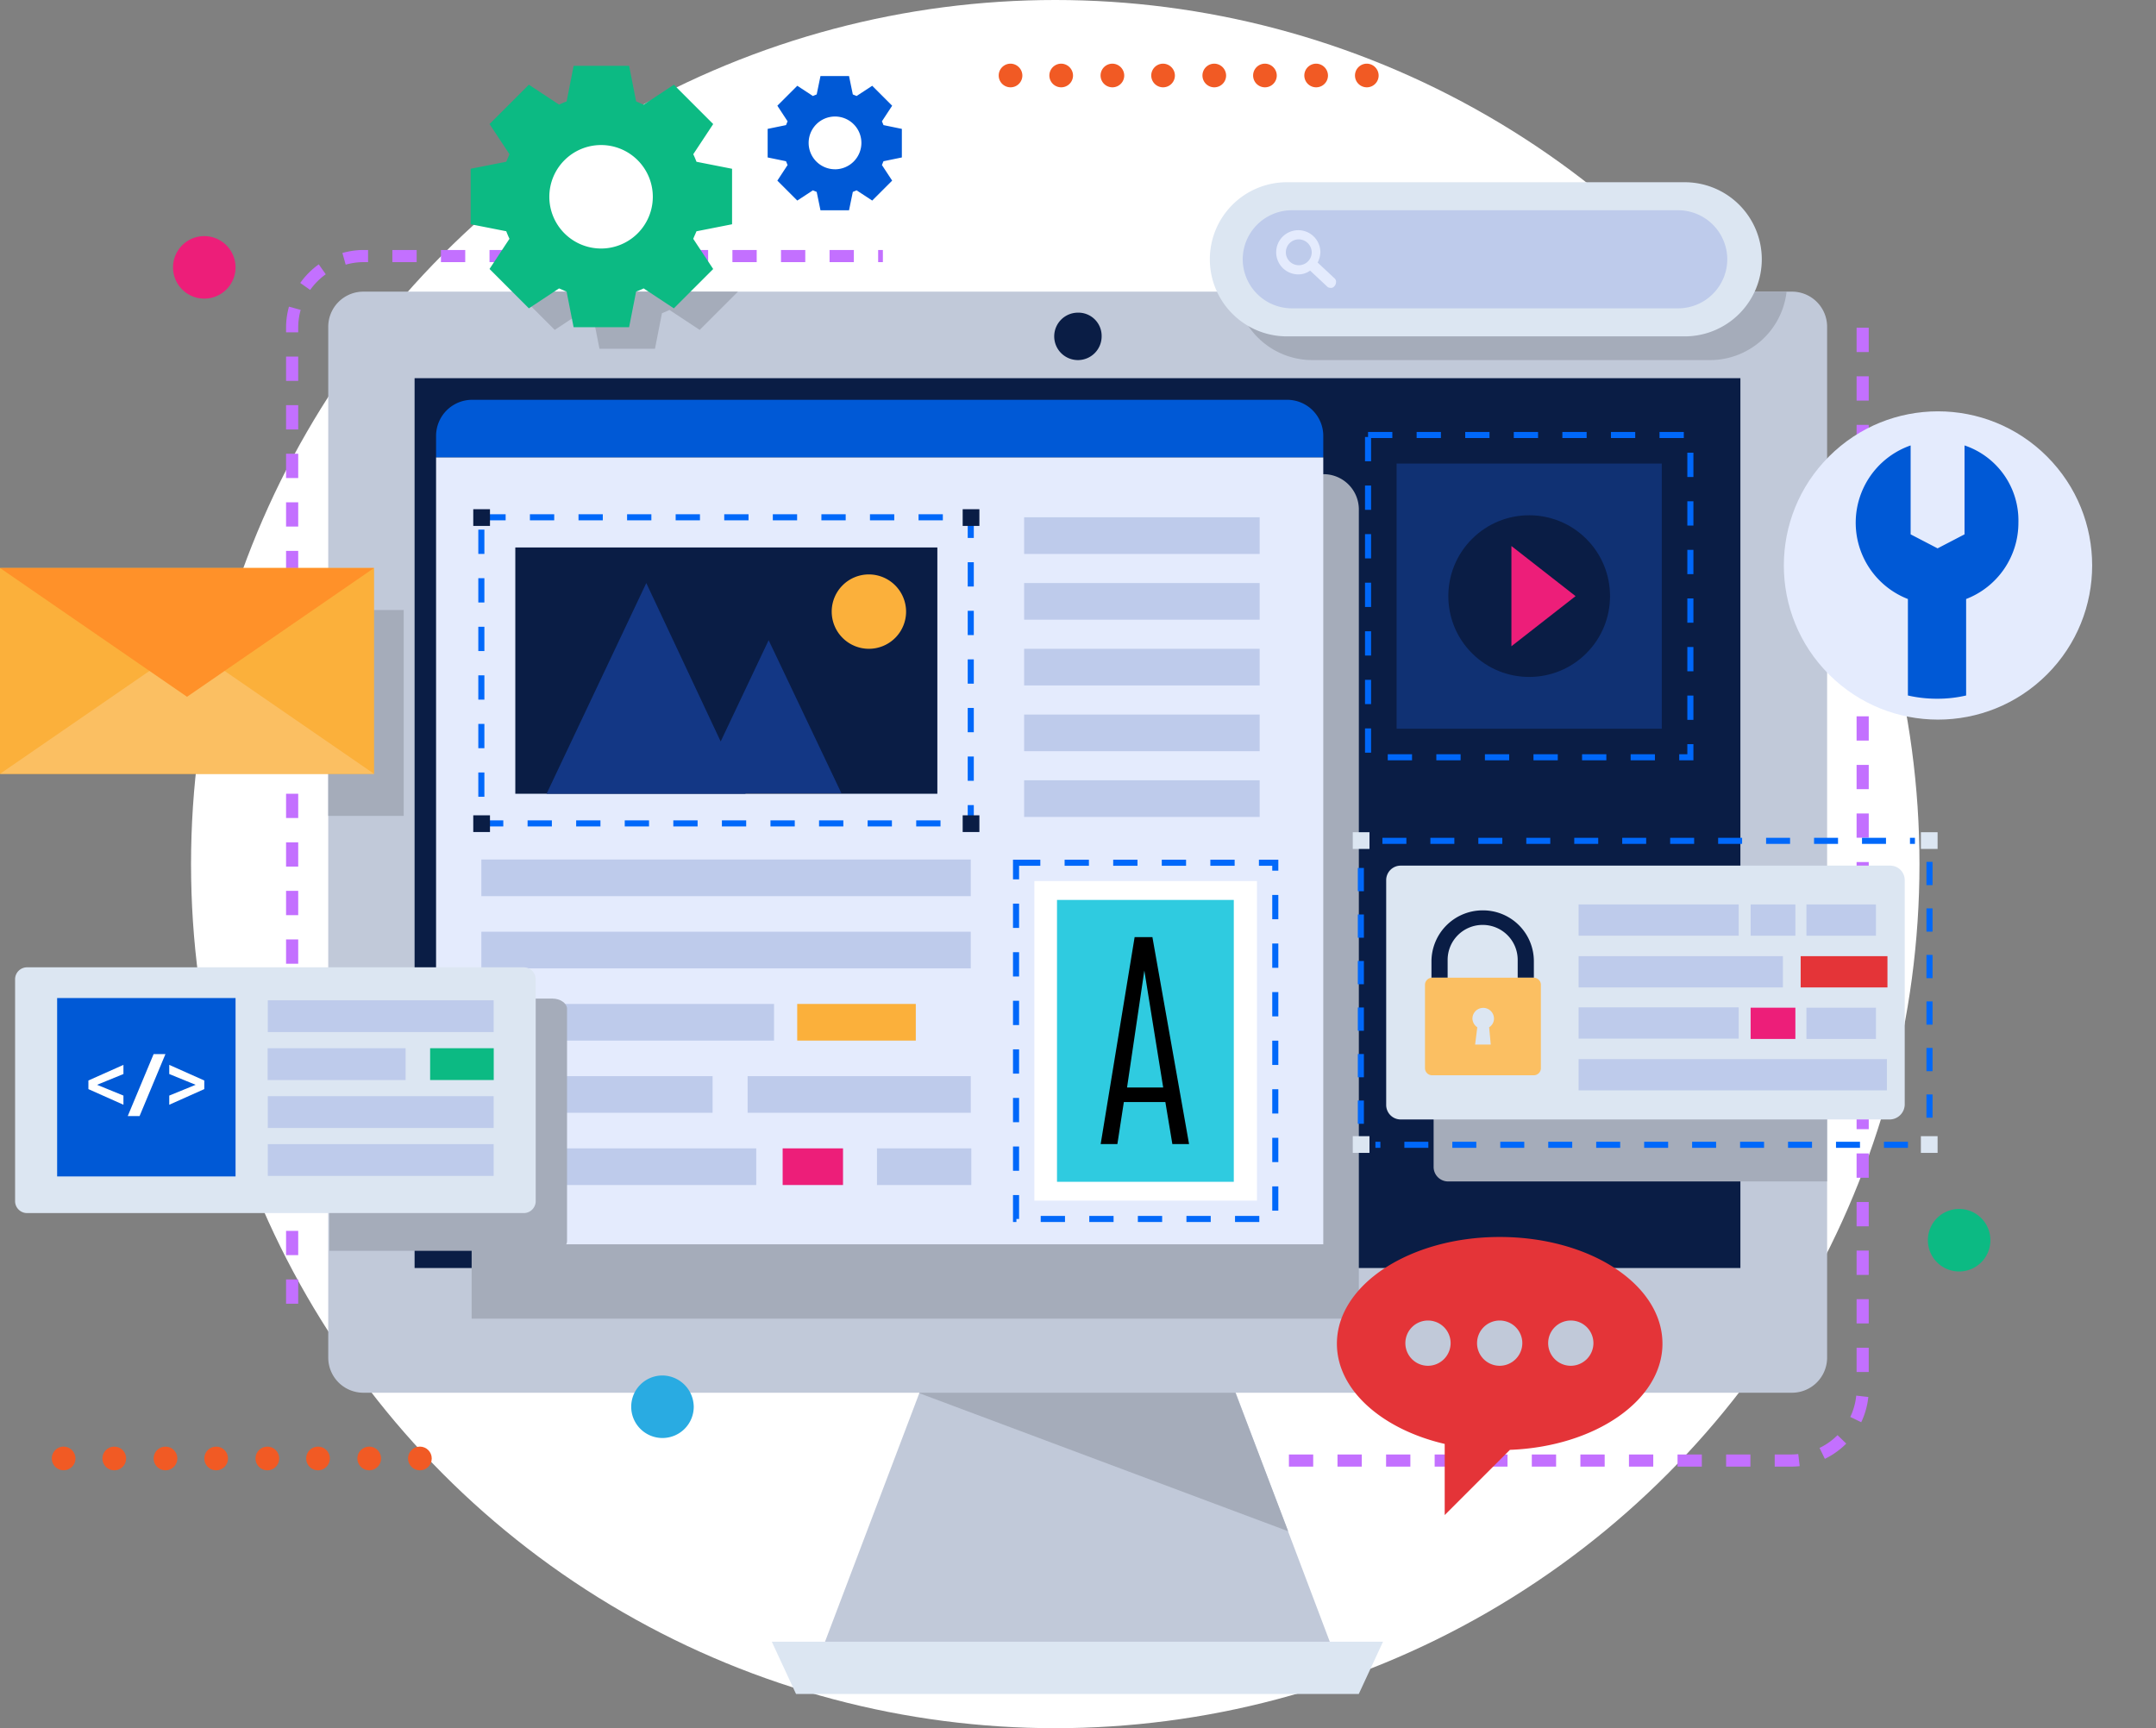 <svg xmlns="http://www.w3.org/2000/svg" width="237" height="190" viewBox="0 0 237 190">
  <rect x="0" y="0" width="237" height="190" fill="#808080" stroke="none"/>
  <g id="Grupo_1076427" data-name="Grupo 1076427" transform="translate(-1104 -460)">
    <circle id="Elipse_9892" data-name="Elipse 9892" cx="95" cy="95" r="95" transform="translate(1125 460)" fill="#fff"/>
    <g id="OBJECTS" transform="translate(1054.156 404.4)">
      <g id="Grupo_1076355" data-name="Grupo 1076355" transform="translate(49.844 62.6)">
        <g id="Grupo_1076354" data-name="Grupo 1076354">
          <g id="Grupo_1076353" data-name="Grupo 1076353">
            <g id="Grupo_1076287" data-name="Grupo 1076287" transform="translate(32.114 21.152)">
              <path id="Trazado_825286" data-name="Trazado 825286" d="M359.82,151.6V268.263a7.877,7.877,0,0,1-7.88,7.88H295" transform="translate(-187.179 -143.72)" fill="none" stroke="#c370ff" stroke-miterlimit="10" stroke-width="1.335" stroke-dasharray="2.67 2.67"/>
              <path id="Trazado_825287" data-name="Trazado 825287" d="M105.4,253.482V146.18a7.877,7.877,0,0,1,7.88-7.88h57.058" transform="translate(-105.4 -138.3)" fill="none" stroke="#c370ff" stroke-miterlimit="10" stroke-width="1.335" stroke-dasharray="2.67 2.67"/>
            </g>
            <g id="Grupo_1076290" data-name="Grupo 1076290" transform="translate(36.083 25.063)">
              <g id="Grupo_1076288" data-name="Grupo 1076288" transform="translate(48.757 107.31)">
                <path id="Trazado_825288" data-name="Trazado 825288" d="M247.994,332H223.642L208,373.238h55.577Z" transform="translate(-202.194 -332)" fill="#c1c9d9"/>
                <path id="Trazado_825289" data-name="Trazado 825289" d="M262.723,407.147H200.866L198.2,401.4h67.19Z" transform="translate(-198.2 -360.28)" fill="#dce6f2"/>
                <path id="Trazado_825290" data-name="Trazado 825290" d="M225.6,352.244l40.527,15.168L258.662,347.8h-31.4Z" transform="translate(-209.365 -338.439)" fill="#a5acba"/>
              </g>
              <g id="Grupo_1076289" data-name="Grupo 1076289">
                <path id="Trazado_825291" data-name="Trazado 825291" d="M273,265.956H115.964A3.861,3.861,0,0,1,112.1,262.1V148.757a3.861,3.861,0,0,1,3.864-3.857H273a3.861,3.861,0,0,1,3.864,3.857V262.1A3.861,3.861,0,0,1,273,265.956Z" transform="translate(-112.1 -144.9)" fill="#c1c9d9"/>
                <path id="Trazado_825292" data-name="Trazado 825292" d="M255.814,151.406a2.607,2.607,0,1,1-2.607-2.607A2.555,2.555,0,0,1,255.814,151.406Z" transform="translate(-170.798 -146.488)" fill="#0a1d45"/>
                <rect id="Rectángulo_383667" data-name="Rectángulo 383667" width="97.83" height="145.741" transform="translate(155.232 9.515) rotate(90)" fill="#0a1d45"/>
              </g>
            </g>
            <g id="Grupo_1076295" data-name="Grupo 1076295" transform="translate(5.688)">
              <g id="Grupo_1076293" data-name="Grupo 1076293">
                <g id="Grupo_1076291" data-name="Grupo 1076291" transform="translate(0 152.043)">
                  <path id="Trazado_825293" data-name="Trazado 825293" d="M63.407,366.5a1.3,1.3,0,1,1-1.3-1.3A1.315,1.315,0,0,1,63.407,366.5Z" transform="translate(-60.8 -365.2)" fill="#f15a24"/>
                  <circle id="Elipse_9883" data-name="Elipse 9883" cx="1.304" cy="1.304" r="1.304" transform="translate(5.57 0)" fill="#f15a24"/>
                  <circle id="Elipse_9884" data-name="Elipse 9884" cx="1.304" cy="1.304" r="1.304" transform="translate(11.198 0)" fill="#f15a24"/>
                  <circle id="Elipse_9885" data-name="Elipse 9885" cx="1.304" cy="1.304" r="1.304" transform="translate(16.768 0)" fill="#f15a24"/>
                  <circle id="Elipse_9886" data-name="Elipse 9886" cx="1.304" cy="1.304" r="1.304" transform="translate(22.397 0)" fill="#f15a24"/>
                  <circle id="Elipse_9887" data-name="Elipse 9887" cx="1.304" cy="1.304" r="1.304" transform="translate(27.966 0)" fill="#f15a24"/>
                  <circle id="Elipse_9888" data-name="Elipse 9888" cx="1.304" cy="1.304" r="1.304" transform="translate(33.595 0)" fill="#f15a24"/>
                  <circle id="Elipse_9889" data-name="Elipse 9889" cx="1.304" cy="1.304" r="1.304" transform="translate(39.164 0)" fill="#f15a24"/>
                </g>
                <g id="Grupo_1076292" data-name="Grupo 1076292" transform="translate(104.089)">
                  <path id="Trazado_825294" data-name="Trazado 825294" d="M246.707,103.9a1.3,1.3,0,1,1-1.3-1.3A1.315,1.315,0,0,1,246.707,103.9Z" transform="translate(-244.1 -102.6)" fill="#f15a24"/>
                  <path id="Trazado_825295" data-name="Trazado 825295" d="M256.107,103.9a1.3,1.3,0,1,1-1.3-1.3A1.315,1.315,0,0,1,256.107,103.9Z" transform="translate(-247.931 -102.6)" fill="#f15a24"/>
                  <path id="Trazado_825296" data-name="Trazado 825296" d="M265.607,103.9a1.3,1.3,0,1,1-1.3-1.3A1.315,1.315,0,0,1,265.607,103.9Z" transform="translate(-251.802 -102.6)" fill="#f15a24"/>
                  <path id="Trazado_825297" data-name="Trazado 825297" d="M275.007,103.9a1.3,1.3,0,1,1-1.3-1.3A1.315,1.315,0,0,1,275.007,103.9Z" transform="translate(-255.632 -102.6)" fill="#f15a24"/>
                  <path id="Trazado_825298" data-name="Trazado 825298" d="M284.507,103.9a1.3,1.3,0,1,1-1.3-1.3A1.315,1.315,0,0,1,284.507,103.9Z" transform="translate(-259.503 -102.6)" fill="#f15a24"/>
                  <path id="Trazado_825299" data-name="Trazado 825299" d="M293.907,103.9a1.3,1.3,0,1,1-1.3-1.3A1.315,1.315,0,0,1,293.907,103.9Z" transform="translate(-263.334 -102.6)" fill="#f15a24"/>
                  <path id="Trazado_825300" data-name="Trazado 825300" d="M303.407,103.9a1.3,1.3,0,1,1-1.3-1.3A1.315,1.315,0,0,1,303.407,103.9Z" transform="translate(-267.205 -102.6)" fill="#f15a24"/>
                  <path id="Trazado_825301" data-name="Trazado 825301" d="M312.807,103.9a1.3,1.3,0,1,1-1.3-1.3A1.315,1.315,0,0,1,312.807,103.9Z" transform="translate(-271.036 -102.6)" fill="#f15a24"/>
                </g>
              </g>
              <g id="Grupo_1076294" data-name="Grupo 1076294" transform="translate(13.331 18.96)">
                <path id="Trazado_825302" data-name="Trazado 825302" d="M423.373,324.536a3.437,3.437,0,1,1-3.437-3.436A3.439,3.439,0,0,1,423.373,324.536Z" transform="translate(-223.596 -214.146)" fill="#0cba83"/>
                <path id="Trazado_825303" data-name="Trazado 825303" d="M90.173,138.036a3.436,3.436,0,1,1-3.436-3.437A3.439,3.439,0,0,1,90.173,138.036Z" transform="translate(-83.3 -134.6)" fill="#ed1e79"/>
                <path id="Trazado_825304" data-name="Trazado 825304" d="M177.173,355.436A3.437,3.437,0,1,1,173.736,352,3.477,3.477,0,0,1,177.173,355.436Z" transform="translate(-119.932 -226.738)" fill="#29abe2"/>
              </g>
            </g>
            <g id="Grupo_1076312" data-name="Grupo 1076312" transform="translate(47.936 36.955)">
              <g id="Grupo_1076297" data-name="Grupo 1076297">
                <path id="Trazado_825305" data-name="Trazado 825305" d="M235.015,181.6H145.37a3.97,3.97,0,0,0-3.97,3.97v88.875h97.526V185.57A3.883,3.883,0,0,0,235.015,181.6Z" transform="translate(-137.49 -173.424)" fill="#a5acba"/>
                <g id="Grupo_1076296" data-name="Grupo 1076296">
                  <path id="Trazado_825306" data-name="Trazado 825306" d="M232.326,171.77a3.97,3.97,0,0,0-3.97-3.97H138.77a3.97,3.97,0,0,0-3.97,3.97v2.37h97.526v-2.37Z" transform="translate(-134.8 -167.8)" fill="#0059d6"/>
                  <rect id="Rectángulo_383668" data-name="Rectángulo 383668" width="97.526" height="86.505" transform="translate(0 6.34)" fill="#e4ebfd"/>
                </g>
              </g>
              <g id="Grupo_1076311" data-name="Grupo 1076311" transform="translate(4.088 12.028)">
                <g id="Grupo_1076298" data-name="Grupo 1076298" transform="translate(60.554 0.889)">
                  <rect id="Rectángulo_383669" data-name="Rectángulo 383669" width="25.892" height="4.029" fill="#becbeb"/>
                  <rect id="Rectángulo_383670" data-name="Rectángulo 383670" width="25.892" height="4.029" transform="translate(0 7.229)" fill="#becbeb"/>
                  <rect id="Rectángulo_383671" data-name="Rectángulo 383671" width="25.892" height="4.029" transform="translate(0 14.457)" fill="#becbeb"/>
                  <rect id="Rectángulo_383672" data-name="Rectángulo 383672" width="25.892" height="4.029" transform="translate(0 21.686)" fill="#becbeb"/>
                  <rect id="Rectángulo_383673" data-name="Rectángulo 383673" width="25.892" height="4.029" transform="translate(0 28.914)" fill="#becbeb"/>
                </g>
                <g id="Grupo_1076301" data-name="Grupo 1076301" transform="translate(59.665 38.868)">
                  <rect id="Rectángulo_383674" data-name="Rectángulo 383674" width="28.499" height="39.164" fill="none" stroke="#0068fa" stroke-miterlimit="10" stroke-width="0.668" stroke-dasharray="2.67 2.67"/>
                  <g id="Grupo_1076300" data-name="Grupo 1076300" transform="translate(2.015 2.015)">
                    <rect id="Rectángulo_383675" data-name="Rectángulo 383675" width="24.47" height="35.135" fill="#fff"/>
                    <rect id="Rectángulo_383676" data-name="Rectángulo 383676" width="19.434" height="30.988" transform="translate(2.488 2.074)" fill="#2fcbe0"/>
                    <g id="Grupo_1076299" data-name="Grupo 1076299" transform="translate(7.288 6.162)">
                      <path id="Trazado_825307" data-name="Trazado 825307" d="M261.833,267.5h1.955l4.029,22.752H265.98l-.77-4.621h-4.562l-.711,4.621H258.1Zm3.14,16.531L262.9,271.173h0L261,284.031Z" transform="translate(-258.1 -267.5)"/>
                    </g>
                  </g>
                </g>
                <g id="Grupo_1076310" data-name="Grupo 1076310">
                  <g id="Grupo_1076302" data-name="Grupo 1076302" transform="translate(0.889 38.513)">
                    <rect id="Rectángulo_383677" data-name="Rectángulo 383677" width="53.799" height="4.029" fill="#becbeb"/>
                    <rect id="Rectángulo_383678" data-name="Rectángulo 383678" width="53.799" height="4.029" transform="translate(0 7.939)" fill="#becbeb"/>
                    <rect id="Rectángulo_383679" data-name="Rectángulo 383679" width="32.173" height="4.029" transform="translate(0 15.879)" fill="#becbeb"/>
                    <rect id="Rectángulo_383680" data-name="Rectángulo 383680" width="25.418" height="4.029" transform="translate(0 23.818)" fill="#becbeb"/>
                    <rect id="Rectángulo_383681" data-name="Rectángulo 383681" width="6.636" height="4.029" transform="translate(33.121 31.758)" fill="#ed1e79"/>
                    <rect id="Rectángulo_383682" data-name="Rectángulo 383682" width="30.218" height="4.029" transform="translate(0 31.758)" fill="#becbeb"/>
                    <rect id="Rectángulo_383683" data-name="Rectángulo 383683" width="13.035" height="4.029" transform="translate(34.721 15.879)" fill="#fbb03b"/>
                    <rect id="Rectángulo_383684" data-name="Rectángulo 383684" width="24.53" height="4.029" transform="translate(29.27 23.818)" fill="#becbeb"/>
                    <rect id="Rectángulo_383685" data-name="Rectángulo 383685" width="10.369" height="4.029" transform="translate(43.49 31.758)" fill="#becbeb"/>
                  </g>
                  <g id="Grupo_1076309" data-name="Grupo 1076309">
                    <g id="Grupo_1076304" data-name="Grupo 1076304" transform="translate(4.622 4.207)">
                      <rect id="Rectángulo_383686" data-name="Rectángulo 383686" width="46.393" height="27.077" fill="#0a1d45"/>
                      <g id="Grupo_1076303" data-name="Grupo 1076303" transform="translate(3.437 2.963)">
                        <path id="Trazado_825308" data-name="Trazado 825308" d="M179.711,208.081l-5.273,11.139L166.261,201.8,155.3,224.967h21.863v-.059H187.71Z" transform="translate(-155.3 -200.852)" fill="#133785"/>
                        <path id="Trazado_825309" data-name="Trazado 825309" d="M212.288,200.2a4.088,4.088,0,1,0,4.088,4.088A4.1,4.1,0,0,0,212.288,200.2Z" transform="translate(-176.857 -200.2)" fill="#fbb03b"/>
                      </g>
                    </g>
                    <g id="Grupo_1076308" data-name="Grupo 1076308">
                      <rect id="Rectángulo_383687" data-name="Rectángulo 383687" width="53.799" height="33.654" transform="translate(0.889 0.889)" fill="none" stroke="#0068fa" stroke-miterlimit="10" stroke-width="0.668" stroke-dasharray="2.67 2.67"/>
                      <g id="Grupo_1076307" data-name="Grupo 1076307">
                        <g id="Grupo_1076305" data-name="Grupo 1076305">
                          <rect id="Rectángulo_383688" data-name="Rectángulo 383688" width="1.837" height="1.837" transform="translate(53.799)" fill="#0a1d45"/>
                          <rect id="Rectángulo_383689" data-name="Rectángulo 383689" width="1.837" height="1.837" fill="#0a1d45"/>
                        </g>
                        <g id="Grupo_1076306" data-name="Grupo 1076306" transform="translate(0 33.654)">
                          <rect id="Rectángulo_383690" data-name="Rectángulo 383690" width="1.837" height="1.837" transform="translate(53.799)" fill="#0a1d45"/>
                          <rect id="Rectángulo_383691" data-name="Rectángulo 383691" width="1.837" height="1.837" fill="#0a1d45"/>
                        </g>
                      </g>
                    </g>
                  </g>
                </g>
              </g>
            </g>
            <g id="Grupo_1076315" data-name="Grupo 1076315" transform="translate(150.384 40.824)">
              <rect id="Rectángulo_383692" data-name="Rectángulo 383692" width="35.432" height="35.432" fill="none" stroke="#0068fa" stroke-miterlimit="10" stroke-width="0.668" stroke-dasharray="2.67 2.67"/>
              <g id="Grupo_1076314" data-name="Grupo 1076314" transform="translate(3.14 3.14)">
                <rect id="Rectángulo_383693" data-name="Rectángulo 383693" width="29.151" height="29.151" fill="#103173"/>
                <g id="Grupo_1076313" data-name="Grupo 1076313" transform="translate(2.003 2.004)">
                  <circle id="Elipse_9890" data-name="Elipse 9890" cx="8.888" cy="8.888" r="8.888" transform="translate(0 12.569) rotate(-45)" fill="#0a1d45"/>
                  <path id="Trazado_825310" data-name="Trazado 825310" d="M337.3,193.8V204.82l7.051-5.51Z" transform="translate(-326.683 -186.738)" fill="#ed1e79"/>
                </g>
              </g>
            </g>
            <g id="Grupo_1076318" data-name="Grupo 1076318" transform="translate(132.993 13.035)">
              <path id="Trazado_825311" data-name="Trazado 825311" d="M286.3,144.9a8.472,8.472,0,0,0,8.414,7.525H338.44a8.467,8.467,0,0,0,8.414-7.525Z" transform="translate(-283.456 -132.872)" fill="#a5acba"/>
              <g id="Grupo_1076317" data-name="Grupo 1076317">
                <path id="Trazado_825312" data-name="Trazado 825312" d="M333.7,141.546H289.973a8.471,8.471,0,0,1-8.473-8.473h0a8.471,8.471,0,0,1,8.473-8.473H333.7a8.471,8.471,0,0,1,8.473,8.473h0A8.471,8.471,0,0,1,333.7,141.546Z" transform="translate(-281.5 -124.6)" fill="#dce6f2"/>
                <g id="Grupo_1076316" data-name="Grupo 1076316" transform="translate(3.614 3.081)">
                  <path id="Trazado_825313" data-name="Trazado 825313" d="M335.474,140.583H292.992a5.411,5.411,0,0,1-5.392-5.392h0a5.411,5.411,0,0,1,5.392-5.392h42.482a5.411,5.411,0,0,1,5.392,5.392h0A5.411,5.411,0,0,1,335.474,140.583Z" transform="translate(-287.6 -129.8)" fill="#becbeb"/>
                  <path id="Trazado_825314" data-name="Trazado 825314" d="M300.2,138.773l-1.837-1.718a2.658,2.658,0,0,0,.3-1.126,2.429,2.429,0,1,0-2.429,2.429,2.133,2.133,0,0,0,1.3-.415l1.837,1.718a.538.538,0,0,0,.415.178.461.461,0,0,0,.415-.178.64.64,0,0,0,.178-.415A.491.491,0,0,0,300.2,138.773Zm-2.488-2.844a1.422,1.422,0,1,1-1.422-1.422A1.442,1.442,0,0,1,297.711,135.929Z" transform="translate(-290.127 -131.308)" fill="#e4ebfd"/>
                </g>
              </g>
            </g>
            <g id="Grupo_1076332" data-name="Grupo 1076332" transform="translate(148.704 84.496)">
              <path id="Trazado_825315" data-name="Trazado 825315" d="M368.053,266.5H326.4a1.593,1.593,0,0,0-1.6,1.6v24.707a1.593,1.593,0,0,0,1.6,1.6h41.653Z" transform="translate(-315.912 -256.013)" fill="#a5acba"/>
              <g id="Grupo_1076331" data-name="Grupo 1076331">
                <g id="Grupo_1076324" data-name="Grupo 1076324">
                  <g id="Grupo_1076320" data-name="Grupo 1076320" transform="translate(0.889 0.948)">
                    <g id="Grupo_1076319" data-name="Grupo 1076319">
                      <path id="Trazado_825316" data-name="Trazado 825316" d="M416.27,305.5v.77h-.77" transform="translate(-353.762 -272.853)" fill="none" stroke="#0068fa" stroke-miterlimit="10" stroke-width="0.668"/>
                      <line id="Línea_590" data-name="Línea 590" x1="58.539" transform="translate(1.6 33.417)" fill="none" stroke="#0068fa" stroke-miterlimit="10" stroke-width="0.668" stroke-dasharray="2.636 2.636"/>
                      <path id="Trazado_825317" data-name="Trazado 825317" d="M312.13,306.27h-.83v-.77" transform="translate(-311.3 -272.853)" fill="none" stroke="#0068fa" stroke-miterlimit="10" stroke-width="0.668"/>
                      <line id="Línea_591" data-name="Línea 591" y1="29.566" transform="translate(0 1.541)" fill="none" stroke="#0068fa" stroke-miterlimit="10" stroke-width="0.668" stroke-dasharray="2.557 2.557"/>
                      <path id="Trazado_825318" data-name="Trazado 825318" d="M311.3,251.17v-.77h.83" transform="translate(-311.3 -250.4)" fill="none" stroke="#0068fa" stroke-miterlimit="10" stroke-width="0.668"/>
                      <line id="Línea_592" data-name="Línea 592" x2="58.539" transform="translate(2.37)" fill="none" stroke="#0068fa" stroke-miterlimit="10" stroke-width="0.668" stroke-dasharray="2.636 2.636"/>
                      <path id="Trazado_825319" data-name="Trazado 825319" d="M415.5,250.4h.77v.77" transform="translate(-353.762 -250.4)" fill="none" stroke="#0068fa" stroke-miterlimit="10" stroke-width="0.668"/>
                      <line id="Línea_593" data-name="Línea 593" y2="29.566" transform="translate(62.509 2.311)" fill="none" stroke="#0068fa" stroke-miterlimit="10" stroke-width="0.668" stroke-dasharray="2.557 2.557"/>
                    </g>
                  </g>
                  <g id="Grupo_1076323" data-name="Grupo 1076323">
                    <g id="Grupo_1076321" data-name="Grupo 1076321">
                      <rect id="Rectángulo_383694" data-name="Rectángulo 383694" width="1.837" height="1.837" transform="translate(62.45)" fill="#dce6f2"/>
                      <rect id="Rectángulo_383695" data-name="Rectángulo 383695" width="1.837" height="1.837" fill="#dce6f2"/>
                    </g>
                    <g id="Grupo_1076322" data-name="Grupo 1076322" transform="translate(0 33.417)">
                      <rect id="Rectángulo_383696" data-name="Rectángulo 383696" width="1.837" height="1.837" transform="translate(62.45)" fill="#dce6f2"/>
                      <rect id="Rectángulo_383697" data-name="Rectángulo 383697" width="1.837" height="1.837" fill="#dce6f2"/>
                    </g>
                  </g>
                </g>
                <g id="Grupo_1076330" data-name="Grupo 1076330" transform="translate(3.674 3.673)">
                  <path id="Trazado_825320" data-name="Trazado 825320" d="M371.4,282.907H317.6a1.593,1.593,0,0,1-1.6-1.6V256.6a1.593,1.593,0,0,1,1.6-1.6h53.8a1.593,1.593,0,0,1,1.6,1.6v24.707A1.674,1.674,0,0,1,371.4,282.907Z" transform="translate(-316 -255)" fill="#dce6f2"/>
                  <g id="Grupo_1076329" data-name="Grupo 1076329" transform="translate(4.266 4.266)">
                    <g id="Grupo_1076327" data-name="Grupo 1076327" transform="translate(16.886)">
                      <g id="Grupo_1076325" data-name="Grupo 1076325">
                        <rect id="Rectángulo_383698" data-name="Rectángulo 383698" width="17.597" height="3.437" fill="#becbeb"/>
                        <rect id="Rectángulo_383699" data-name="Rectángulo 383699" width="22.456" height="3.437" transform="translate(0 5.688)" fill="#becbeb"/>
                        <rect id="Rectángulo_383700" data-name="Rectángulo 383700" width="9.539" height="3.437" transform="translate(24.411 5.688)" fill="#e43438"/>
                        <rect id="Rectángulo_383701" data-name="Rectángulo 383701" width="4.918" height="3.437" transform="translate(23.828 3.437) rotate(180)" fill="#becbeb"/>
                        <rect id="Rectángulo_383702" data-name="Rectángulo 383702" width="7.643" height="3.437" transform="translate(32.686 3.437) rotate(180)" fill="#becbeb"/>
                      </g>
                      <g id="Grupo_1076326" data-name="Grupo 1076326" transform="translate(0 11.317)">
                        <rect id="Rectángulo_383703" data-name="Rectángulo 383703" width="17.597" height="3.437" fill="#becbeb"/>
                        <rect id="Rectángulo_383704" data-name="Rectángulo 383704" width="33.891" height="3.437" transform="translate(0 5.688)" fill="#becbeb"/>
                        <rect id="Rectángulo_383705" data-name="Rectángulo 383705" width="4.918" height="3.437" transform="translate(23.828 3.472) rotate(180)" fill="#ed1e79"/>
                        <rect id="Rectángulo_383706" data-name="Rectángulo 383706" width="7.643" height="3.437" transform="translate(32.686 3.472) rotate(180)" fill="#becbeb"/>
                      </g>
                    </g>
                    <g id="Grupo_1076328" data-name="Grupo 1076328" transform="translate(0 0.652)">
                      <path id="Trazado_825321" data-name="Trazado 825321" d="M330.029,263.3h0a5.626,5.626,0,0,0-5.629,5.629v1.777h1.777v-1.955a3.844,3.844,0,0,1,3.851-3.851h0a3.844,3.844,0,0,1,3.851,3.851v1.955h1.777v-1.777A5.589,5.589,0,0,0,330.029,263.3Z" transform="translate(-323.689 -263.3)" fill="#0a1d45"/>
                      <path id="Trazado_825322" data-name="Trazado 825322" d="M335.169,275.8h-11.2a.784.784,0,0,0-.77.77v9.184a.784.784,0,0,0,.77.77h11.2a.784.784,0,0,0,.77-.77V276.57A.784.784,0,0,0,335.169,275.8Zm-4.74,7.347H328.71l.237-1.9a1.206,1.206,0,0,1-.533-.948,1.185,1.185,0,1,1,2.37,0,1.122,1.122,0,0,1-.533.948Z" transform="translate(-323.2 -268.394)" fill="#fbbf62"/>
                    </g>
                  </g>
                </g>
              </g>
            </g>
            <g id="Grupo_1076352" data-name="Grupo 1076352" transform="translate(0 0.237)">
              <path id="Trazado_825323" data-name="Trazado 825323" d="M322.694,326.3c-9.895,0-17.893,5.273-17.893,11.731,0,5.1,4.977,9.421,11.85,11.021v7.821l7.169-7.169c9.362-.356,16.768-5.451,16.768-11.672C340.587,331.514,332.588,326.3,322.694,326.3Zm-7.88,14.161a2.488,2.488,0,1,1,2.488-2.488A2.5,2.5,0,0,1,314.813,340.461Zm7.88,0a2.488,2.488,0,1,1,2.489-2.488A2.5,2.5,0,0,1,322.694,340.461Zm7.821,0A2.488,2.488,0,1,1,333,337.972,2.5,2.5,0,0,1,330.515,340.461Z" transform="translate(-157.841 -197.542)" fill="#e43438"/>
              <g id="Grupo_1076340" data-name="Grupo 1076340" transform="translate(51.737)">
                <g id="Grupo_1076334" data-name="Grupo 1076334" transform="translate(32.647 1.126)">
                  <g id="Grupo_1076333" data-name="Grupo 1076333">
                    <path id="Trazado_825324" data-name="Trazado 825324" d="M210.453,113.847v-3.14l-2.014-.415h0c-.059-.118-.118-.3-.178-.415h0l1.126-1.718-2.192-2.192-1.718,1.126h0c-.118-.059-.3-.118-.415-.178h0l-.415-2.015h-3.14l-.415,2.015h0c-.119.059-.3.118-.415.178h0l-1.718-1.126-2.192,2.192,1.126,1.718h0c-.059.119-.118.3-.178.415h0l-2.014.415v3.14l2.014.415h0c.059.118.118.3.178.415h0l-1.126,1.718,2.192,2.192,1.718-1.126h0c.118.059.3.118.415.178h0l.415,2.014h3.14l.415-2.014h0c.118-.059.3-.119.415-.178h0l1.718,1.126,2.192-2.192-1.126-1.718h0c.059-.118.118-.3.178-.415h0Zm-7.347,1.3a2.9,2.9,0,1,1,2.9-2.9A2.908,2.908,0,0,1,203.106,115.15Z" transform="translate(-195.7 -104.9)" fill="#0059d6"/>
                  </g>
                </g>
                <g id="Grupo_1076339" data-name="Grupo 1076339">
                  <g id="Grupo_1076336" data-name="Grupo 1076336" transform="translate(5.036 24.826)">
                    <g id="Grupo_1076335" data-name="Grupo 1076335">
                      <path id="Trazado_825325" data-name="Trazado 825325" d="M149.1,144.9l4.207,4.207,3.318-2.192h0c.3.118.533.237.829.355h0l.77,3.911h6.1l.77-3.911h0c.3-.118.592-.237.829-.355h0l3.318,2.192,4.207-4.207Z" transform="translate(-149.1 -144.9)" fill="#a5acba"/>
                    </g>
                  </g>
                  <g id="Grupo_1076338" data-name="Grupo 1076338">
                    <g id="Grupo_1076337" data-name="Grupo 1076337">
                      <path id="Trazado_825326" data-name="Trazado 825326" d="M169.336,120.419v-6.1l-3.91-.77h0c-.119-.3-.237-.592-.356-.829h0l2.192-3.318-4.325-4.325-3.318,2.192h0c-.3-.118-.533-.237-.83-.355h0L158.02,103h-6.1l-.77,3.911h0c-.3.118-.592.237-.829.355h0L147,105.074l-4.325,4.325,2.192,3.318h0c-.118.3-.237.533-.355.829h0l-3.911.77v6.1l3.911.77h0c.118.3.237.592.355.829h0l-2.192,3.318L147,129.663l3.318-2.192h0c.3.118.533.237.829.355h0l.77,3.911h6.1l.77-3.911h0c.3-.118.592-.237.83-.355h0l3.318,2.192,4.325-4.325-2.192-3.318h0c.118-.3.237-.533.356-.829h0Zm-14.4,2.666a5.688,5.688,0,1,1,5.688-5.688A5.689,5.689,0,0,1,154.938,123.086Z" transform="translate(-140.6 -103)" fill="#0cba83"/>
                    </g>
                  </g>
                </g>
              </g>
              <g id="Grupo_1076341" data-name="Grupo 1076341" transform="translate(189.071 30.968)">
                <circle id="Elipse_9891" data-name="Elipse 9891" cx="16.946" cy="16.946" r="16.946" transform="translate(0 23.964) rotate(-45)" fill="#e4ebfd"/>
                <path id="Trazado_825327" data-name="Trazado 825327" d="M415.069,175.1v9.776l-2.962,1.541-2.963-1.541V175.1a9,9,0,0,0-.3,16.886v10.606a14.314,14.314,0,0,0,3.2.356,13.934,13.934,0,0,0,3.2-.356V191.986a8.98,8.98,0,0,0,5.747-8.413A8.7,8.7,0,0,0,415.069,175.1Z" transform="translate(-388.187 -164.334)" fill="#0059d6"/>
              </g>
              <g id="Grupo_1076351" data-name="Grupo 1076351" transform="translate(0 55.208)">
                <g id="Grupo_1076348" data-name="Grupo 1076348" transform="translate(1.659 43.904)">
                  <path id="Trazado_825328" data-name="Trazado 825328" d="M136.83,280H112.3v27.729h24.53c.889,0,1.6-.474,1.6-1.066v-25.6C138.37,280.474,137.659,280,136.83,280Z" transform="translate(-77.757 -276.563)" fill="#a5acba"/>
                  <g id="Grupo_1076347" data-name="Grupo 1076347">
                    <path id="Trazado_825329" data-name="Trazado 825329" d="M109.932,301.218H55.3a1.315,1.315,0,0,1-1.3-1.3V275.5a1.315,1.315,0,0,1,1.3-1.3h54.629a1.315,1.315,0,0,1,1.3,1.3v24.411A1.315,1.315,0,0,1,109.932,301.218Z" transform="translate(-54 -274.2)" fill="#dce6f2"/>
                    <g id="Grupo_1076346" data-name="Grupo 1076346" transform="translate(4.622 3.377)">
                      <g id="Grupo_1076342" data-name="Grupo 1076342" transform="translate(23.138 0.248)">
                        <rect id="Rectángulo_383707" data-name="Rectángulo 383707" width="24.826" height="3.496" transform="translate(24.847 19.308) rotate(180)" fill="#becbeb"/>
                        <rect id="Rectángulo_383708" data-name="Rectángulo 383708" width="24.826" height="3.496" transform="translate(24.847 14.037) rotate(180)" fill="#becbeb"/>
                        <rect id="Rectángulo_383709" data-name="Rectángulo 383709" width="15.168" height="3.496" transform="translate(15.168 8.766) rotate(180)" fill="#becbeb"/>
                        <rect id="Rectángulo_383710" data-name="Rectángulo 383710" width="6.992" height="3.496" transform="translate(24.855 8.766) rotate(180)" fill="#0cba83"/>
                        <rect id="Rectángulo_383711" data-name="Rectángulo 383711" width="24.826" height="3.496" transform="translate(24.847 3.496) rotate(180)" fill="#becbeb"/>
                      </g>
                      <g id="Grupo_1076345" data-name="Grupo 1076345">
                        <g id="Grupo_1076344" data-name="Grupo 1076344">
                          <rect id="Rectángulo_383712" data-name="Rectángulo 383712" width="19.612" height="19.612" fill="#0059d6"/>
                          <g id="Grupo_1076343" data-name="Grupo 1076343" transform="translate(3.437 6.162)">
                            <path id="Trazado_825330" data-name="Trazado 825330" d="M67.6,294.966v-.948l3.851-1.718v1.007l-2.9,1.185,2.9,1.185v1.007Z" transform="translate(-67.6 -291.115)" fill="#fff"/>
                            <path id="Trazado_825331" data-name="Trazado 825331" d="M77.744,290.3h1.3L76.2,297.114H74.9Z" transform="translate(-70.575 -290.3)" fill="#fff"/>
                            <path id="Trazado_825332" data-name="Trazado 825332" d="M82.6,295.677l2.9-1.185-2.9-1.185V292.3l3.851,1.718v.948L82.6,296.685Z" transform="translate(-73.713 -291.115)" fill="#fff"/>
                          </g>
                        </g>
                      </g>
                    </g>
                  </g>
                </g>
                <g id="Grupo_1076350" data-name="Grupo 1076350">
                  <rect id="Rectángulo_383713" data-name="Rectángulo 383713" width="8.295" height="22.634" transform="translate(36.083 4.621)" fill="#a5acba"/>
                  <g id="Grupo_1076349" data-name="Grupo 1076349">
                    <rect id="Rectángulo_383714" data-name="Rectángulo 383714" width="41.12" height="22.634" fill="#fbb03b"/>
                    <path id="Trazado_825333" data-name="Trazado 825333" d="M71.76,228.561H92.32L71.76,214.4,51.2,228.561Z" transform="translate(-51.2 -205.927)" fill="#fbbf62"/>
                    <path id="Trazado_825334" data-name="Trazado 825334" d="M71.76,200.1H51.2l20.56,14.161L92.32,200.1Z" transform="translate(-51.2 -200.1)" fill="#ff9129"/>
                  </g>
                </g>
              </g>
            </g>
          </g>
        </g>
      </g>
    </g>
  </g>
</svg>
